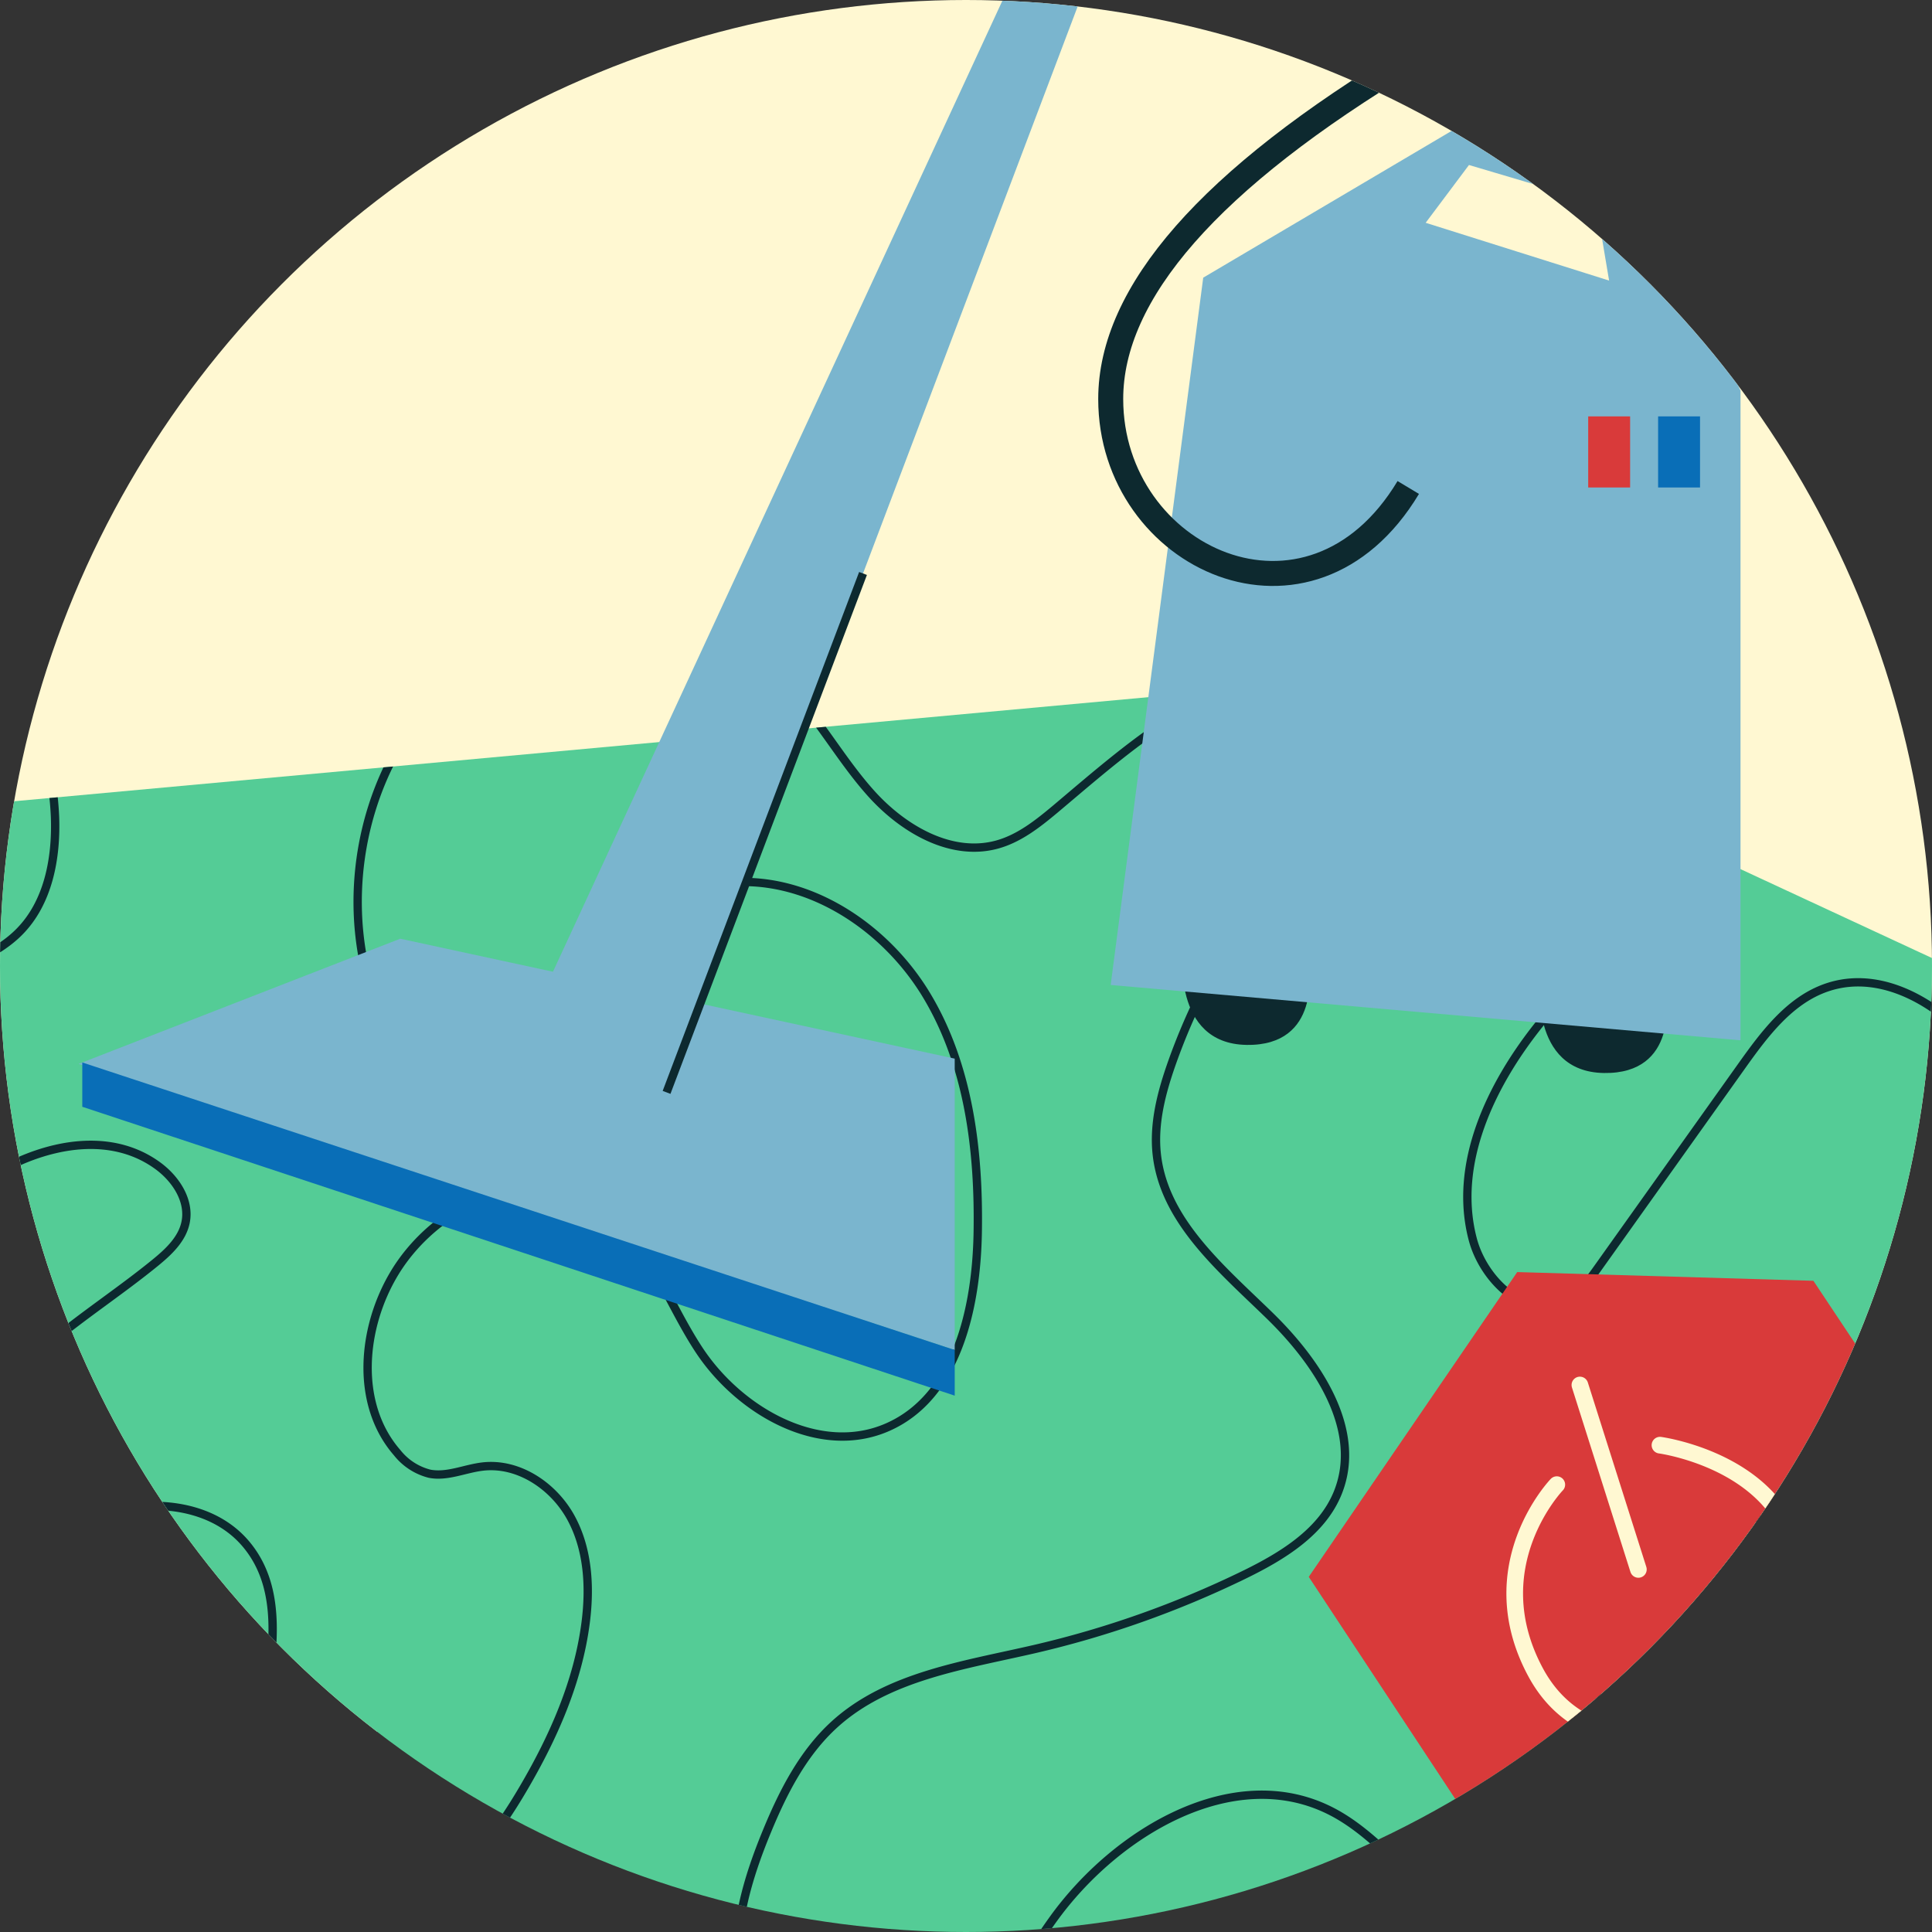 <svg xmlns="http://www.w3.org/2000/svg" xmlns:xlink="http://www.w3.org/1999/xlink" width="232" height="232" viewBox="0 0 232 232">
  <rect x="0" y="0" width="232" height="232" fill="#333333" stroke="none"/>
  <defs>
    <clipPath id="clip-path">
      <circle id="Ellipse_26" data-name="Ellipse 26" cx="116" cy="116" r="116" transform="translate(2542 -799)" fill="#fff"/>
    </clipPath>
    <clipPath id="clip-path-2">
      <path id="Tracé_3222" data-name="Tracé 3222" d="M0,85.181l31.914,117.3L174.145,225.55l93.341-46.015,18.578-69.174L193.572,67.416Z" transform="translate(0 -67.416)" fill="none"/>
    </clipPath>
    <clipPath id="clip-path-3">
      <rect id="Rectangle_798" data-name="Rectangle 798" width="287.748" height="294.383" fill="none"/>
    </clipPath>
  </defs>
  <g id="Groupe_de_masques_5" data-name="Groupe de masques 5" transform="translate(-2542 799)" clip-path="url(#clip-path)">
    <g id="Groupe_479" data-name="Groupe 479" transform="translate(2508.568 -840.753)">
      <g id="Groupe_449" data-name="Groupe 449" transform="translate(0)">
        <path id="Tracé_3219" data-name="Tracé 3219" d="M78.557,21.373,6.167,91.288,29.411,222.244,162.57,251.423,256.3,215.076l26.328-104L221,21.373Z" transform="translate(5.124 17.758)" fill="#fff8d2"/>
        <path id="Tracé_3220" data-name="Tracé 3220" d="M0,85.181l31.914,117.3,142.231,23.073,93.341-46.015,18.578-69.174L193.572,67.416Z" transform="translate(0 56.013)" fill="#54cc96"/>
        <g id="Groupe_446" data-name="Groupe 446" transform="translate(0 123.43)">
          <g id="Groupe_445" data-name="Groupe 445" clip-path="url(#clip-path-2)">
            <path id="Tracé_3221" data-name="Tracé 3221" d="M24.2,61A37.954,37.954,0,0,1,38.638,89.16c.183,4.965-.8,10.308-4.308,13.83-2.435,2.45-5.775,3.722-8.913,5.167-8.722,4.021-16.846,10.2-21.049,18.829s-3.66,19.971,3.01,26.879c7.631-4.628,12.616-12.53,19.306-18.439s17.157-9.634,24.341-4.337c2.137,1.576,3.83,4.178,3.29,6.778-.416,2.008-2.032,3.523-3.621,4.821-8,6.536-17.933,11.771-22.093,21.229-1.653,3.759-1.844,8.936,1.58,11.2,3.647,2.417,8.369-.117,12.441-1.719,6.381-2.508,14.6-2.137,18.986,3.131,9.184,11.02-5.6,31.116,4.751,41.046,4.286,4.11,11.388,4.043,16.613,1.218s8.9-7.832,11.9-12.955c3.618-6.157,6.573-12.833,7.486-19.916.551-4.284.3-8.83-1.778-12.618s-6.273-6.617-10.564-6.128c-2.155.245-4.273,1.278-6.4.864a7.225,7.225,0,0,1-3.9-2.536c-5.071-5.826-4.277-15.052-.258-21.646,4.769-7.829,15.293-13.014,23.362-8.664,6.624,3.572,9.006,11.683,13.146,17.966,4.877,7.41,14.5,12.86,22.631,9.3,8.33-3.643,10.687-14.281,10.844-23.371.168-9.846-1.067-20.061-6.144-28.5S128.61,95.91,118.839,97.133C107.6,98.539,99.827,108.6,90.557,115.1c-1.783,1.25-3.779,2.422-5.958,2.415-4.555-.015-7.428-4.929-8.541-9.345-3.36-13.329,1.252-28.691,12.269-36.91s28.023-7.847,37.822,1.791c4.059,3.993,6.749,9.173,10.573,13.393s9.555,7.55,15.046,6.042c2.655-.731,4.888-2.5,7-4.268,9.6-8.078,20.321-17.9,32.71-15.923,4.222.674,8.832,3.955,8.1,8.166-.436,2.5-2.6,4.277-4.539,5.921a75.563,75.563,0,0,0-22.245,32.232c-1.276,3.6-2.287,7.41-1.838,11.2.945,7.981,7.834,13.675,13.587,19.286s11.13,13.708,8.155,21.172c-1.9,4.773-6.7,7.677-11.315,9.927a118.444,118.444,0,0,1-25.156,8.905c-8.426,1.948-17.582,3.219-23.984,9.034-3.768,3.424-6.157,8.091-8.1,12.8-2.331,5.639-4.162,11.721-3.4,17.778s4.674,12.049,10.564,13.647,12.192-1.51,16.467-5.883,7.115-9.912,10.679-14.881c7.585-10.579,21.721-18.944,33.34-13.076,4.282,2.162,7.488,5.923,11.124,9.05a44.946,44.946,0,0,0,16.015,8.845c5.013,1.545,11.423,1.761,14.5-2.488a10.509,10.509,0,0,0,1.629-6.855c-.557-8.636-7.128-15.465-11.511-22.924S217.7,175.419,225,170.769c6.661-4.242,15.335.264,21.536,5.152s13.449,10.625,21.088,8.622c9.22-2.417,11.934-14.063,12.3-23.589.575-14.826-.709-30.636-9.44-42.634-4.411-6.06-12.01-11.1-19.1-8.662-4.458,1.531-7.477,5.59-10.211,9.429L223.932,143.3c-1.174,1.65-2.439,3.374-4.3,4.185-4.57,1.994-9.464-2.759-10.742-7.58-2.391-9.023,2.118-18.488,7.94-25.784s13.105-13.5,17.781-21.575,6.111-19.145.059-26.253" transform="translate(1.4 -72.748)" fill="none" stroke="#0d292f" stroke-width="1"/>
          </g>
        </g>
        <path id="Tracé_3223" data-name="Tracé 3223" d="M104.1,142.84l25.032-36.6,35.566,1.047L182.678,134.3,173.057,170.7,130.3,182.557Z" transform="translate(86.491 88.267)" fill="#d93a3a"/>
        <g id="Groupe_448" data-name="Groupe 448">
          <g id="Groupe_447" data-name="Groupe 447" clip-path="url(#clip-path-3)">
            <path id="Tracé_3224" data-name="Tracé 3224" d="M122.66,122.33s-9.4,9.764-2.554,22.516c5.026,9.359,16,9.336,24.444,3.779a16.635,16.635,0,0,0,5.879-21c-3.953-8.5-15.379-10.035-15.379-10.035" transform="translate(97.716 97.703)" fill="none" stroke="#fff8d2" stroke-linecap="round" stroke-width="2"/>
            <line id="Ligne_55" data-name="Ligne 55" x2="7.023" y2="22.148" transform="translate(223.15 208.066)" fill="none" stroke="#fff8d2" stroke-linecap="round" stroke-width="2"/>
            <path id="Tracé_3225" data-name="Tracé 3225" d="M95.881,85.126S94.493,96.349,103.512,96.5s7.475-9.251,7.475-9.251Z" transform="translate(79.6 70.728)" fill="#0d292f"/>
            <path id="Tracé_3226" data-name="Tracé 3226" d="M119.319,86.969s-1.388,11.223,7.631,11.373,7.475-9.251,7.475-9.251Z" transform="translate(99.074 72.26)" fill="#0d292f"/>
            <path id="Tracé_3227" data-name="Tracé 3227" d="M154.18,35.323l-21.439-4.156L102.22,49.2,91.107,134.135l75.633,6.646V62.768ZM128.933,42.61l5.2-6.939,15.251,4.522,1.575,9.356Z" transform="translate(75.698 25.896)" fill="#7ab5ce"/>
            <path id="Tracé_3228" data-name="Tracé 3228" d="M89.215,29.1S95.46,4.821,113.5,1.7s39.547,31.22,15.264,45.79S92.684,75.7,92.684,88.424c0,19.166,23.935,30.261,35.731,10.621" transform="translate(74.126 1.246)" fill="none" stroke="#0d292f" stroke-width="3"/>
            <path id="Tracé_3229" data-name="Tracé 3229" d="M23.416,99.407,62.038,84.373l66.583,14.4v34.99Z" transform="translate(19.456 70.103)" fill="#7ab5ce"/>
            <path id="Tracé_3230" data-name="Tracé 3230" d="M128.421,132.5v-5.482L23.657,92.49v5.32Z" transform="translate(19.656 76.847)" fill="#096eb7"/>
            <path id="Tracé_3231" data-name="Tracé 3231" d="M52.147,155.994l1.607,6.047,11.794,4.1,4.6-5.071L125.717,14.28h-7.979Z" transform="translate(43.327 11.864)" fill="#7ab5ce"/>
            <rect id="Rectangle_796" data-name="Rectangle 796" width="5.035" height="8.539" transform="translate(232.542 91.752)" fill="#096eb7"/>
            <rect id="Rectangle_797" data-name="Rectangle 797" width="5.035" height="8.539" transform="translate(224.146 91.752)" fill="#d93a3a"/>
            <line id="Ligne_56" data-name="Ligne 56" y1="62.314" x2="23.591" transform="translate(113.475 110.616)" fill="none" stroke="#0d292f" stroke-width="1"/>
          </g>
        </g>
      </g>
    </g>
  </g>
</svg>
